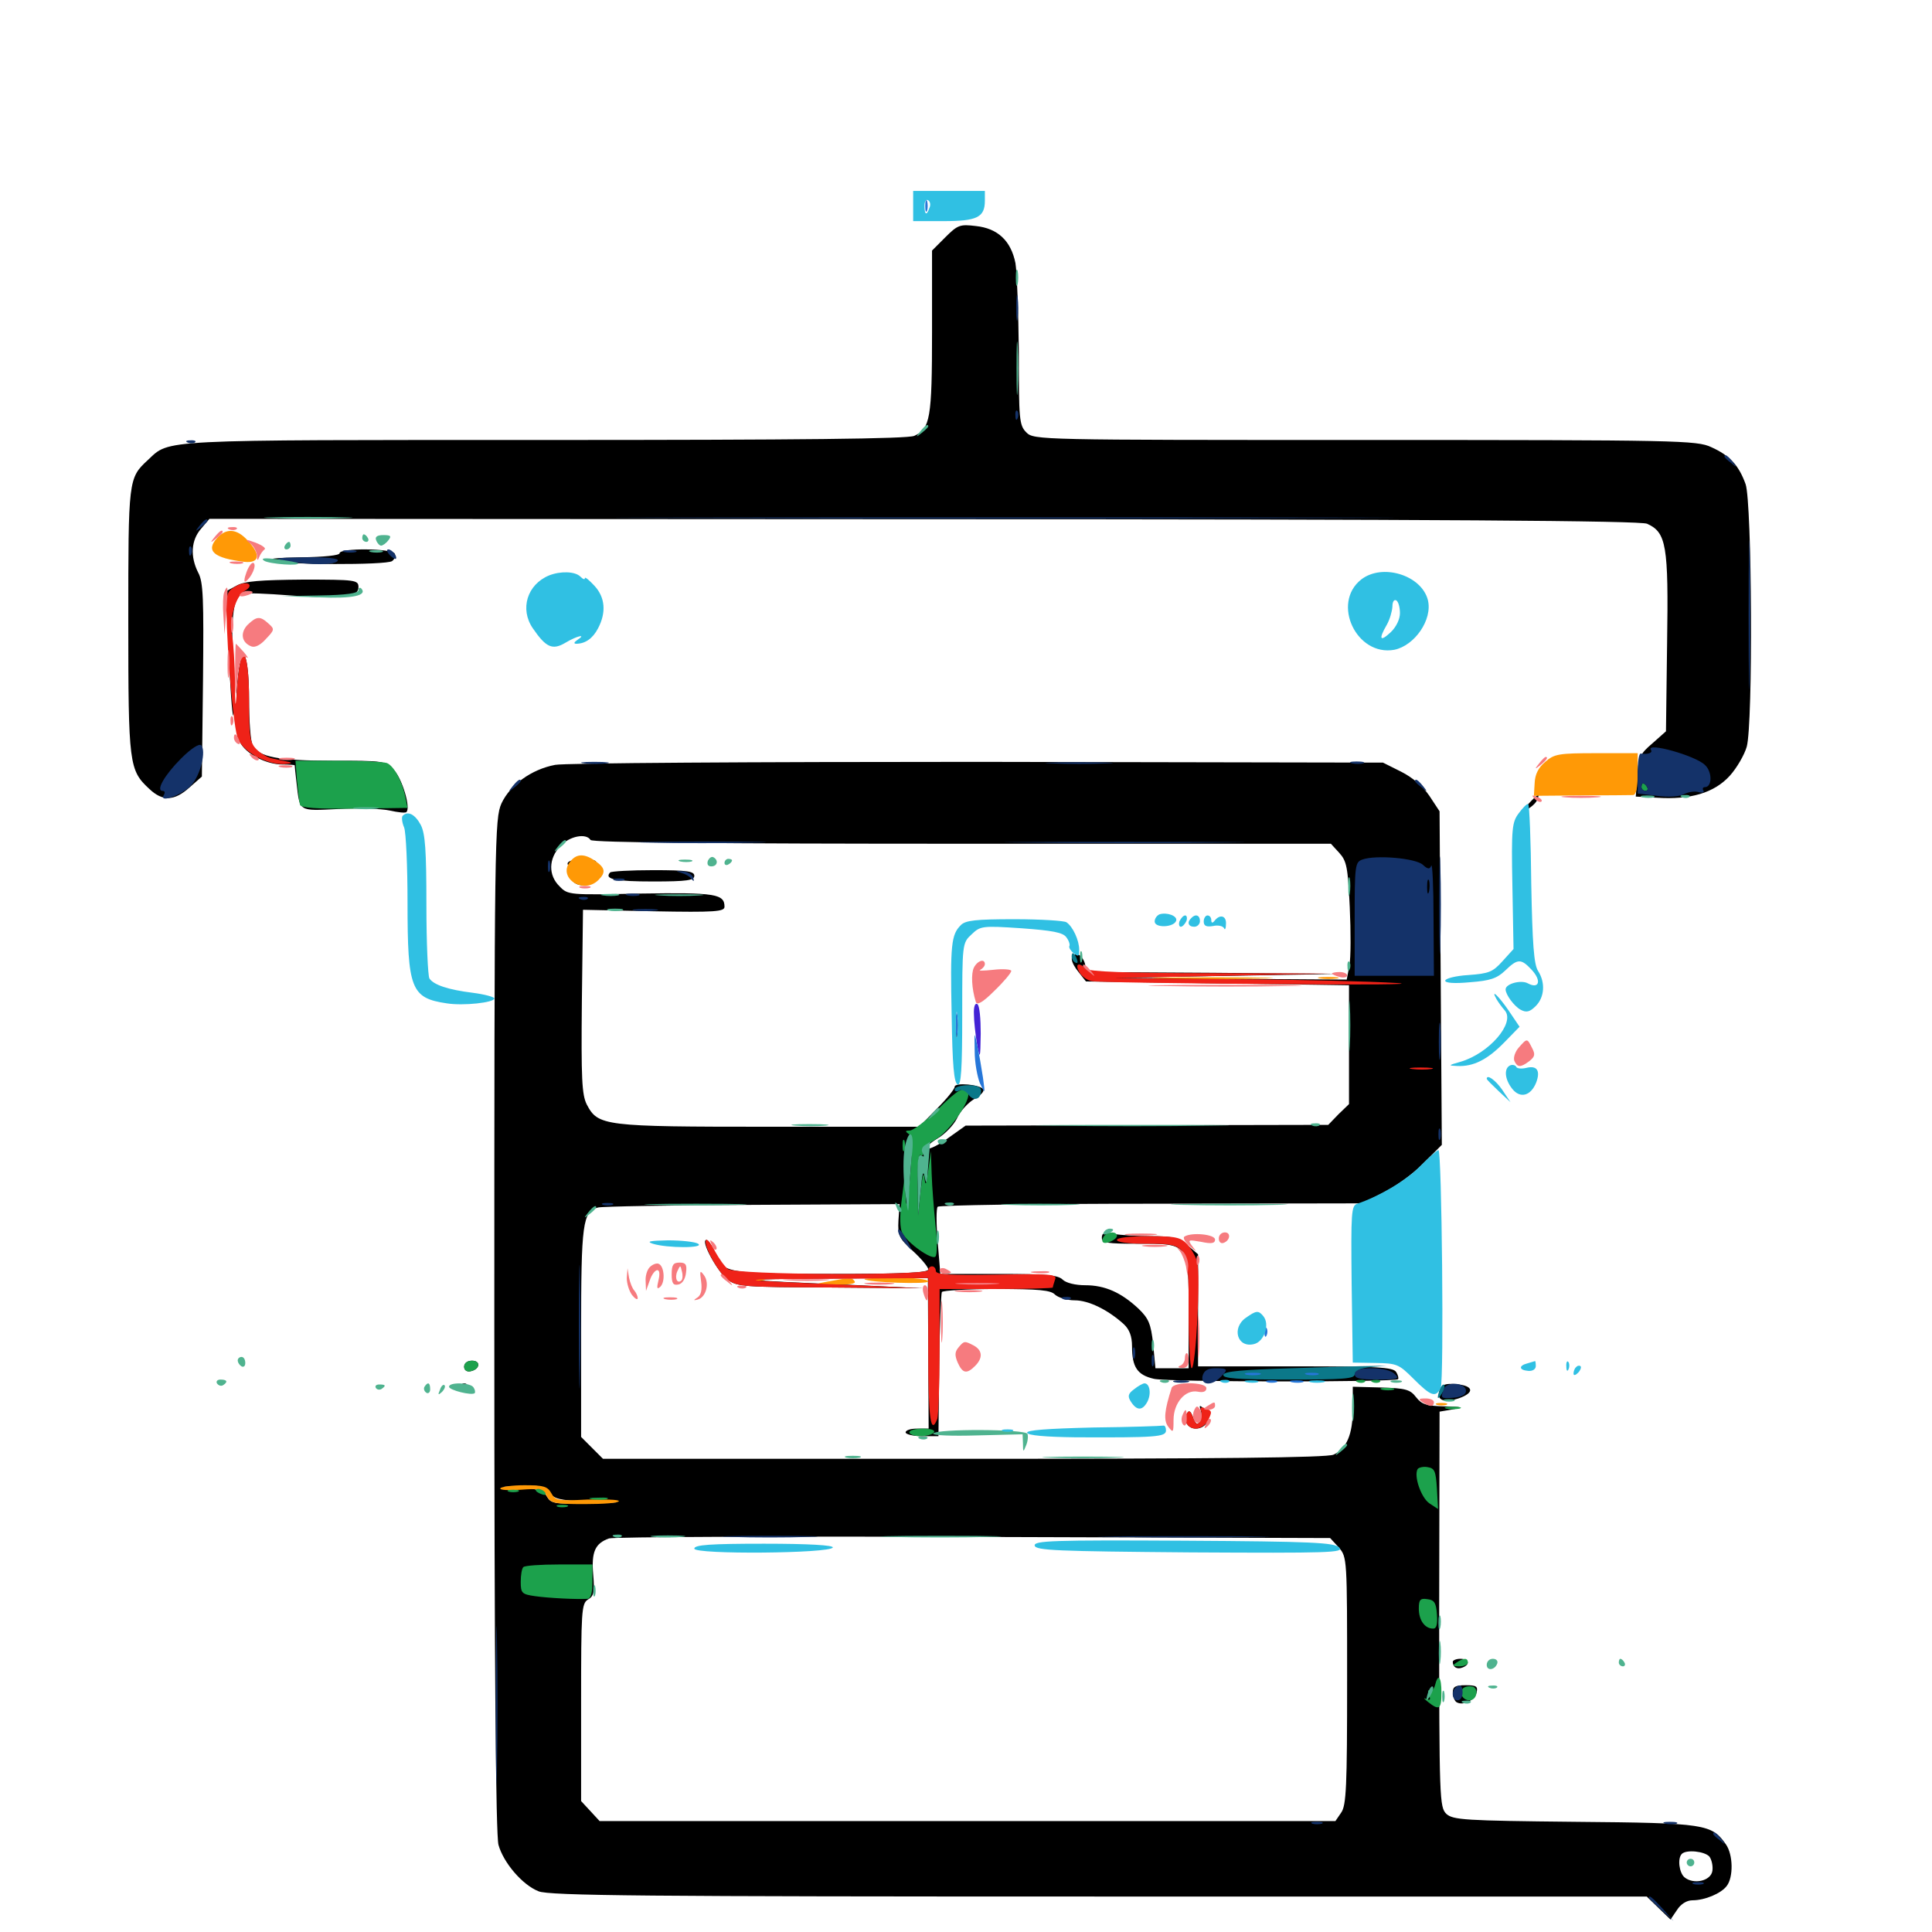 <svg xmlns="http://www.w3.org/2000/svg" viewBox="0 -1000 1000 1000">
	<path fill="#000000" d="M489.258 -877.148L482.422 -870.312V-828.125C482.422 -783.398 481.445 -778.125 473.242 -774.414C469.922 -772.852 414.648 -772.266 282.031 -772.266C80.078 -772.266 88.086 -772.656 76.562 -761.914C66.406 -752.539 66.406 -751.953 66.406 -678.516C66.406 -604.102 66.797 -601.367 77.344 -591.602C84.18 -585.156 90.234 -585.352 98.047 -592.383L104.492 -598.047L105.078 -648.047C105.469 -690.039 105.273 -698.828 102.539 -703.711C98.438 -711.914 98.828 -720.312 104.102 -726.367L108.398 -731.445L478.125 -731.25C745.312 -731.25 849.023 -730.469 852.539 -728.906C862.5 -724.414 863.672 -717.773 862.891 -667.383L862.305 -621.484L855.273 -615.234C848.828 -609.766 848.047 -608.008 847.461 -598.438L846.68 -587.695L857.422 -587.109C875 -585.938 887.305 -589.648 895.312 -598.438C899.023 -602.539 902.93 -609.375 904.102 -613.477C907.422 -625.195 906.836 -740.039 903.516 -749.414C900 -759.18 895.312 -764.258 885.742 -768.555C878.32 -772.07 868.75 -772.266 706.641 -772.266C537.695 -772.266 535.156 -772.266 531.25 -776.172C527.539 -779.883 527.344 -782.812 527.344 -817.773C527.148 -838.281 526.367 -859.18 525.586 -863.867C523.242 -875.391 516.406 -881.836 505.078 -883.008C496.875 -883.984 495.703 -883.594 489.258 -877.148ZM175.781 -713.672C175.781 -712.5 167.773 -711.719 155.859 -711.523C142.773 -711.328 137.5 -710.742 140.625 -709.766C147.266 -707.617 199.609 -707.422 202.93 -709.57C204.297 -710.547 204.883 -712.305 204.297 -713.477C202.539 -716.211 175.781 -716.406 175.781 -713.672ZM122.461 -696.875L116.992 -693.945L118.359 -662.305C119.141 -644.922 120.117 -630.273 120.703 -629.688C121.094 -629.102 121.094 -641.016 120.508 -656.055C119.531 -682.617 120.898 -691.016 125.781 -692.773C126.953 -693.164 138.086 -692.773 150.391 -691.797C177.344 -689.844 185.547 -690.82 185.547 -696.094C185.547 -699.805 183.984 -700 156.836 -700C134.766 -699.805 126.562 -699.219 122.461 -696.875ZM124.219 -656.641C121.68 -644.727 121.68 -620.703 124.219 -615.82C127.344 -609.766 137.695 -604.297 146.289 -604.297C149.609 -604.297 152.344 -604.102 152.539 -603.906C152.539 -603.516 152.93 -599.414 153.516 -594.531C155.273 -579.688 154.297 -580.273 175 -581.25C185.352 -581.836 197.266 -581.445 201.758 -580.469C206.055 -579.492 209.961 -579.102 210.352 -579.688C212.695 -581.836 208.203 -596.68 204.102 -601.172C199.414 -606.25 198.828 -606.25 172.266 -606.25C143.945 -606.25 133.984 -608.203 130.859 -614.062C129.688 -616.016 128.906 -626.953 128.906 -638.281C128.906 -657.227 126.367 -667.188 124.219 -656.641ZM287.305 -604.102C275 -601.758 264.062 -593.75 259.57 -584.18C256.055 -576.172 255.859 -567.188 255.859 -314.258C255.859 -137.5 256.641 -50.195 258.008 -45.117C260.547 -35.938 270.312 -24.414 278.711 -21.094C283.984 -18.75 334.961 -18.359 568.75 -18.359H852.344L858.594 -12.305L864.648 -6.445L867.969 -11.328C869.922 -14.453 873.047 -16.406 875.977 -16.406C882.422 -16.406 890.82 -19.922 893.75 -23.828C897.266 -28.32 897.07 -40.039 893.359 -45.312C885.938 -55.859 883.008 -56.445 815.234 -57.031C758.008 -57.617 752.148 -58.008 748.633 -61.133C745.117 -64.648 744.922 -68.359 744.922 -166.992L745.117 -269.336L751.953 -270.508C757.617 -271.484 757.031 -271.875 747.656 -272.07C738.477 -272.266 735.938 -273.047 733.008 -276.758C729.883 -280.859 727.539 -281.445 714.844 -281.836L700.195 -282.227V-270.703C700.195 -257.617 697.07 -250.195 690.234 -247.07C686.914 -245.508 630.664 -244.922 498.828 -244.922H312.109L306.445 -250.586L300.781 -256.25V-310.156C300.781 -366.797 301.562 -373.047 309.57 -375C311.914 -375.586 348.047 -376.172 389.844 -376.367L465.625 -376.758L465.039 -368.359C464.648 -360.547 465.234 -359.18 472.461 -352.539C476.953 -348.438 480.469 -344.141 480.469 -342.969C480.469 -341.211 466.992 -340.625 430.664 -340.625C375.781 -340.625 373.438 -341.016 369.336 -352.539C368.359 -355.664 366.602 -358.203 365.625 -358.203C362.305 -358.203 371.289 -341.797 376.562 -337.695C381.445 -333.984 385.156 -333.789 429.688 -333.594L477.539 -333.203L440.43 -334.961C378.906 -337.5 377.93 -337.891 430.078 -338.281L480.273 -338.477L480.469 -299.414L480.664 -260.547H474.609C471.484 -260.547 468.75 -259.766 468.75 -258.594C468.75 -257.617 472.656 -256.641 477.148 -256.641H485.742L486.133 -293.164C486.328 -313.281 487.109 -330.469 487.5 -331.25C488.086 -332.031 500.781 -332.812 515.82 -332.812C537.695 -332.812 543.945 -332.227 546.094 -329.883C547.852 -328.32 552.344 -326.953 556.25 -326.953C563.477 -326.953 573.438 -322.07 581.641 -314.648C584.57 -311.914 585.938 -308.398 585.938 -303.125C585.938 -292.383 588.672 -288.281 597.266 -286.328C604.297 -284.57 721.875 -284.57 723.633 -286.133C724.023 -286.719 723.633 -288.281 722.656 -289.844C721.094 -292.383 712.695 -292.773 670.508 -292.773H620.117V-321.68V-350.781L614.648 -355.469C609.961 -359.375 607.031 -360.156 595.898 -360.156C588.477 -360.156 579.688 -360.742 576.367 -361.328C571.68 -362.305 570.312 -361.914 570.312 -359.375C570.312 -356.641 573.047 -356.25 588.477 -356.25C615.625 -356.25 615.234 -356.836 615.234 -320.898V-291.797H606.641H598.047L596.875 -304.297C595.703 -314.844 594.531 -317.578 589.258 -322.656C580.273 -331.055 571.875 -334.766 561.719 -334.766C556.641 -334.766 551.758 -335.938 550 -337.695C547.656 -340.039 541.211 -340.625 516.992 -340.625H486.719L485.352 -357.227C484.57 -366.406 484.57 -374.609 485.352 -375.391C485.938 -376.172 535.742 -376.953 595.898 -376.953L705.078 -377.148L715.82 -382.617C721.875 -385.547 731.25 -392.188 736.523 -397.656L746.289 -407.422L745.703 -493.75L745.117 -580.078L739.844 -588.086C736.523 -592.969 731.055 -597.656 725.195 -600.586L715.82 -605.273L505.859 -605.664C390.43 -605.664 291.992 -605.078 287.305 -604.102ZM305.664 -565.234C306.445 -563.867 372.656 -563.281 497.852 -563.281H688.867L693.164 -558.594C697.07 -554.297 697.656 -551.172 698.633 -530.469C699.219 -517.773 699.219 -504.102 698.438 -500.195L697.07 -492.969L638.086 -493.359L579.102 -493.945L635.742 -494.922L692.383 -495.898L627.539 -496.484L562.5 -496.875L561.523 -501.367C560.742 -503.906 558.984 -506.055 557.422 -506.055C553.516 -506.055 553.906 -502.148 558.398 -496.68L562.109 -491.992L630.273 -491.016L698.242 -490.039V-459.375V-428.516L692.773 -423.242L687.5 -417.773L593.555 -417.578L499.805 -417.383L491.016 -411.133C486.328 -407.617 481.25 -405.078 480.078 -405.469C478.906 -405.859 481.055 -408.203 484.961 -410.547C489.062 -412.891 493.555 -417.578 495.312 -421.094C496.875 -424.805 500.977 -429.102 504.102 -431.055C507.422 -432.812 509.57 -435.156 508.984 -436.133C507.422 -438.672 494.141 -439.844 494.141 -437.5C494.141 -436.328 490.039 -431.25 484.961 -426.172L475.781 -416.797H398.047C312.305 -416.797 309.57 -417.188 303.711 -428.32C301.172 -433.398 300.781 -441.602 301.172 -481.641L301.758 -529.102L338.477 -528.32C369.922 -527.734 375 -528.125 375 -530.664C375 -537.305 370.312 -538.086 331.641 -537.5C294.727 -536.719 293.945 -536.719 289.648 -541.211C283.789 -546.875 283.789 -555.469 290.039 -562.109C294.727 -567.188 303.32 -568.945 305.664 -565.234ZM471.094 -399.805C470.117 -384.57 468.75 -384.18 468.75 -398.828C468.75 -405.469 469.531 -410.938 470.312 -410.938C471.289 -410.938 471.484 -405.859 471.094 -399.805ZM533.203 -336.133C512.109 -337.5 487.891 -337.5 486.914 -336.328C486.523 -335.352 498.633 -334.961 514.062 -335.156C529.492 -335.352 538.086 -335.742 533.203 -336.133ZM284.57 -227.344C286.719 -224.219 289.648 -223.438 303.125 -222.852L319.336 -222.266L302.344 -221.875C287.305 -221.484 285.156 -221.875 283.203 -225.195C281.641 -228.125 278.711 -229.297 270.898 -229.883L260.742 -230.469L271.484 -230.859C280.273 -231.25 282.617 -230.469 284.57 -227.344ZM692.969 -199.023C697.266 -193.945 697.266 -193.555 697.266 -130.078C697.266 -75.391 696.875 -65.43 694.141 -61.719L691.211 -57.422H500.781H310.352L305.664 -62.5L300.781 -67.773V-118.75C300.781 -166.211 300.977 -169.922 304.297 -172.07C307.422 -173.828 307.812 -175.977 307.031 -185.156C306.055 -196.68 308.008 -201.172 315.234 -203.711C317.188 -204.492 402.148 -204.883 503.711 -204.492L688.477 -203.906ZM884.766 -39.062C885.938 -37.5 886.719 -34.18 886.328 -31.641C885.547 -26.367 876.562 -24.414 871.875 -28.32C869.141 -30.664 868.164 -38.086 870.508 -40.43C872.852 -42.773 882.227 -41.797 884.766 -39.062ZM293.945 -553.516C293.359 -552.539 294.336 -551.562 296.289 -551.562C299.023 -551.562 299.219 -551.172 297.07 -549.805C292.969 -547.266 296.094 -541.797 301.562 -541.797C306.445 -541.797 313.672 -547.266 311.523 -549.219C310.938 -550 309.57 -549.219 308.789 -547.852C307.812 -546.289 306.055 -545.898 304.688 -546.68C302.93 -547.656 302.539 -547.461 303.516 -546.094C305.078 -543.359 302.93 -543.164 299.219 -545.508C297.266 -546.68 297.656 -547.461 301.172 -548.438C304.883 -549.414 305.273 -550 302.734 -551.758C300.391 -553.516 300.586 -553.711 304.297 -552.93C306.641 -552.344 308.594 -552.734 308.594 -553.711C308.594 -556.055 295.508 -555.859 293.945 -553.516ZM315.82 -548.438C312.5 -544.922 318.555 -543.75 338.086 -543.75C355.664 -543.75 359.375 -544.336 359.375 -546.68C359.375 -549.023 355.664 -549.609 338.281 -549.609C326.562 -549.609 316.406 -549.023 315.82 -548.438ZM494.727 -468.555C494.727 -463.281 495.117 -461.133 495.508 -464.258C495.898 -467.188 495.898 -471.484 495.508 -474.023C495.117 -476.367 494.727 -474.023 494.727 -468.555ZM818.359 -594.336C818.359 -595.508 819.336 -596.484 820.312 -596.484C821.484 -596.484 822.266 -596.094 822.266 -595.703C822.266 -595.117 821.484 -594.141 820.312 -593.555C819.336 -592.969 818.359 -593.359 818.359 -594.336ZM834.961 -594.531C834.375 -593.555 834.766 -592.578 835.742 -592.578C836.914 -592.578 837.891 -593.555 837.891 -594.531C837.891 -595.703 837.5 -596.484 837.109 -596.484C836.523 -596.484 835.547 -595.703 834.961 -594.531ZM790.82 -583.594C786.328 -578.711 786.328 -578.516 790.43 -581.055C792.969 -582.422 795.312 -584.766 795.703 -586.133C797.266 -589.844 796.094 -589.258 790.82 -583.594ZM240.234 -292.578C240.234 -290.82 241.602 -289.844 243.555 -290.234C248.438 -291.211 249.023 -295.703 244.336 -295.703C241.992 -295.703 240.234 -294.531 240.234 -292.578ZM238.281 -282.031C238.281 -281.055 239.258 -280.078 240.234 -280.078C241.406 -280.078 242.188 -281.055 242.188 -282.031C242.188 -283.203 241.406 -283.984 240.234 -283.984C239.258 -283.984 238.281 -283.203 238.281 -282.031ZM745.312 -280.859C743.164 -275.391 746.875 -273.633 754.883 -276.172C763.477 -279.102 762.891 -282.812 753.516 -283.594C748.438 -283.984 746.289 -283.398 745.312 -280.859ZM621.484 -270.117C622.07 -268.359 621.875 -265.82 621.094 -264.258C619.727 -262.305 618.945 -262.695 617.578 -266.211C616.406 -269.531 615.43 -270.312 614.453 -268.555C612.109 -265.039 614.648 -260.547 618.945 -260.547C624.805 -260.547 627.734 -267.188 623.633 -270.508C620.898 -272.852 620.508 -272.852 621.484 -270.117ZM751.953 -139.844C751.953 -137.109 754.102 -135.742 757.031 -136.914C761.133 -138.477 760.352 -141.406 755.859 -141.406C753.711 -141.406 751.953 -140.625 751.953 -139.844ZM751.953 -124.023C751.953 -121.875 752.93 -119.531 753.906 -118.945C757.227 -116.992 763.086 -119.727 764.258 -123.828C765.039 -127.148 764.258 -127.734 758.594 -127.734C753.32 -127.734 751.953 -126.953 751.953 -124.023Z"/>
	<path fill="#ff9906" d="M112.5 -721.68C106.25 -714.844 110.547 -711.133 126.562 -709.18C134.375 -708.398 135.156 -712.891 128.125 -720.312C122.656 -726.367 117.188 -726.758 112.5 -721.68ZM121.289 -632.422C121.289 -630.273 121.875 -629.688 122.461 -631.25C123.047 -632.617 122.852 -634.375 122.266 -634.961C121.68 -635.742 121.094 -634.57 121.289 -632.422ZM799.805 -605.664C796.289 -602.734 794.531 -599.219 794.336 -594.727L793.945 -588.086L818.359 -588.281C831.836 -588.281 843.945 -588.477 845.312 -588.477C846.875 -588.672 847.656 -592.188 847.656 -599.414V-610.156H826.367C806.836 -610.156 804.492 -609.766 799.805 -605.664ZM295.508 -554.492C287.891 -546.094 301.758 -536.523 309.766 -544.531C313.672 -548.438 313.281 -550.781 308.203 -554.297C302.734 -558.203 298.633 -558.203 295.508 -554.492ZM601.953 -493.555C588.281 -493.75 600 -494.141 627.93 -494.141C655.859 -494.141 666.992 -493.75 652.734 -493.555C638.477 -493.164 615.625 -493.164 601.953 -493.555ZM683.203 -493.555C680.664 -493.945 682.617 -494.336 687.5 -494.336C692.383 -494.336 694.336 -493.945 691.992 -493.555C689.453 -493.164 685.547 -493.164 683.203 -493.555ZM385.352 -337.305C382.227 -337.695 384.375 -338.086 389.648 -338.086C395.117 -338.086 397.461 -337.695 395.117 -337.305C392.578 -336.914 388.281 -336.914 385.352 -337.305ZM428.711 -336.719C421.289 -335.352 421.289 -335.352 432.227 -334.961C439.453 -334.961 443.164 -335.547 442.383 -336.719C441.016 -338.867 440.43 -338.867 428.711 -336.719ZM447.461 -337.891C447.07 -338.281 454.297 -338.672 463.477 -338.672C472.852 -338.672 480.469 -337.891 480.469 -336.719C480.469 -335.156 449.414 -336.133 447.461 -337.891ZM526.953 -335.352C524.414 -335.742 526.367 -336.133 531.25 -336.133C536.133 -336.133 538.086 -335.742 535.742 -335.352C533.203 -334.961 529.297 -334.961 526.953 -335.352ZM743.75 -272.852C742.383 -273.438 743.359 -273.828 746.094 -273.828C748.828 -273.828 749.805 -273.438 748.633 -272.852C747.266 -272.461 744.922 -272.461 743.75 -272.852ZM258.984 -229.688C258.398 -228.711 263.086 -228.516 269.531 -228.906C279.492 -229.688 281.055 -229.297 283.008 -225.586C285.156 -221.875 286.914 -221.484 302.734 -221.484C312.5 -221.484 320.312 -222.07 320.312 -223.047C320.312 -223.828 312.891 -224.023 303.906 -223.828C288.867 -223.047 287.305 -223.438 285.352 -227.148C283.398 -230.664 281.25 -231.25 271.484 -231.25C265.234 -231.25 259.57 -230.469 258.984 -229.688Z"/>
	<path fill="#ef2218" d="M122.656 -696.875C117.773 -694.336 117.188 -692.969 117.188 -684.766C117.578 -660.742 120.898 -622.266 123.242 -617.383C126.367 -610.547 138.086 -604.297 146.875 -604.492C150.586 -604.688 151.758 -605.078 149.414 -605.664C147.266 -606.055 143.555 -606.836 141.016 -607.422C138.672 -607.812 134.961 -609.961 132.812 -612.109C129.297 -615.625 128.906 -618.75 128.906 -637.305C128.906 -666.992 124.023 -669.141 122.461 -640.43C121.875 -632.617 121.68 -634.57 121.68 -646.289C121.484 -656.055 120.898 -667.188 120.117 -671.094C118.555 -679.297 121.875 -691.211 126.367 -693.945C132.031 -697.07 128.32 -699.805 122.656 -696.875ZM558.594 -496.875C559.766 -494.727 562.695 -492.578 565.039 -492.188C567.383 -491.602 608.984 -491.016 657.227 -490.625C705.664 -490.234 734.961 -490.43 722.656 -491.211C710.352 -491.992 672.461 -492.969 638.672 -493.164L577.148 -493.75L632.812 -494.922L688.477 -496.094L626.367 -496.289C583.008 -496.289 563.477 -497.07 561.914 -498.633C558.398 -502.148 556.25 -501.172 558.594 -496.875ZM731.055 -446.68C727.93 -447.07 730.078 -447.461 735.352 -447.461C740.82 -447.461 743.164 -447.07 740.82 -446.68C738.281 -446.289 733.984 -446.289 731.055 -446.68ZM578.125 -358.203C578.125 -357.031 584.18 -356.25 592.383 -356.25C615.234 -356.25 615.234 -356.055 615.234 -320.898C615.234 -304.883 616.016 -291.797 616.797 -291.797C618.945 -291.797 621.484 -339.648 619.727 -346.484C619.141 -349.219 616.797 -353.32 614.648 -355.859C611.133 -359.57 608.789 -360.156 594.336 -360.156C584.766 -360.156 578.125 -359.375 578.125 -358.203ZM365.234 -357.227C365.234 -353.125 372.266 -340.82 376.562 -337.695C381.445 -333.984 385.156 -333.789 429.688 -333.594L477.539 -333.203L438.477 -334.961C377.344 -337.5 376.367 -337.891 430.273 -338.086L480.469 -338.477V-300.391C480.469 -266.016 481.641 -256.641 485.156 -265.625C485.742 -267.383 486.328 -283.203 486.328 -300.781V-332.812H515.625C531.836 -332.812 544.922 -333.203 544.922 -333.594C544.922 -333.984 545.508 -335.938 546.094 -337.695C547.266 -340.43 544.336 -340.82 515.82 -340.234C491.602 -339.844 484.375 -340.234 484.375 -342.188C484.375 -343.359 483.594 -344.531 482.422 -344.531C481.445 -344.531 480.469 -343.75 480.469 -342.578C480.469 -339.648 380.664 -340.039 376.758 -343.164C375 -344.531 372.266 -348.438 370.312 -351.953C367.383 -357.617 365.234 -359.766 365.234 -357.227ZM525.781 -335.352C533.594 -335.547 527.734 -335.938 512.695 -335.938C497.656 -335.938 491.211 -335.742 498.438 -335.352C505.664 -334.961 517.969 -334.961 525.781 -335.352ZM621.68 -269.727C622.266 -268.164 621.875 -265.82 621.094 -264.258C619.727 -262.305 618.945 -262.695 617.578 -266.211C616.406 -269.531 615.43 -270.312 614.453 -268.555C612.109 -265.039 614.648 -260.547 618.945 -260.547C621.094 -260.547 623.828 -262.305 625 -264.258C627.539 -269.336 627.539 -269.727 623.828 -271.094C621.68 -271.875 620.898 -271.484 621.68 -269.727Z"/>
	<path fill="#1ca14c" d="M153.711 -596.094C154.297 -590.43 154.883 -584.766 155.273 -583.398C155.859 -581.836 163.867 -581.25 183.594 -581.445L210.938 -581.836L209.766 -587.695C208.008 -596.094 203.711 -603.711 200.195 -605.078C198.438 -605.664 187.109 -606.25 175 -606.25H152.93ZM849.609 -592.578C849.609 -591.602 850.586 -590.625 851.758 -590.625C852.734 -590.625 853.125 -591.602 852.539 -592.578C851.953 -593.75 850.977 -594.531 850.391 -594.531C850 -594.531 849.609 -593.75 849.609 -592.578ZM485.156 -425.586C479.102 -419.727 472.656 -414.844 470.898 -414.844C468.555 -414.844 468.359 -414.453 470.312 -413.086C472.266 -411.914 472.461 -407.227 471.094 -391.211C469.727 -376.367 469.141 -373.438 468.75 -380.664L468.164 -390.43L466.602 -377.93C465.625 -370.312 465.82 -364.062 466.992 -361.914C469.727 -356.445 482.422 -347.656 484.18 -349.609C485.156 -350.586 485.156 -358.008 484.18 -366.016C483.398 -374.023 482.422 -385.938 482.227 -392.383L481.836 -404.102L480.469 -394.336C479.492 -386.523 478.906 -385.742 478.516 -390.43C478.125 -393.945 477.344 -391.211 476.562 -383.594L475.195 -370.898L475 -387.109C474.805 -397.461 475.391 -402.93 476.562 -402.148C477.539 -401.562 478.125 -402.148 477.539 -403.516C476.953 -405.078 479.492 -407.617 483.789 -409.961C491.211 -413.867 503.125 -431.055 500.977 -434.57C498.828 -437.891 496.094 -436.328 485.156 -425.586ZM467.188 -407.031C467.188 -404.297 467.578 -403.32 468.164 -404.688C468.555 -405.859 468.555 -408.203 468.164 -409.57C467.578 -410.742 467.188 -409.766 467.188 -407.031ZM571.289 -359.961C570.508 -358.789 570.312 -357.617 570.898 -357.031C572.266 -355.664 578.125 -358.398 578.125 -360.352C578.125 -362.891 572.852 -362.5 571.289 -359.961ZM240.234 -292.578C240.234 -290.82 241.602 -289.844 243.555 -290.234C248.438 -291.211 249.023 -295.703 244.336 -295.703C241.992 -295.703 240.234 -294.531 240.234 -292.578ZM702.734 -284.57C701.172 -285.156 701.758 -285.742 703.906 -285.742C706.055 -285.938 707.227 -285.352 706.445 -284.766C705.859 -284.18 704.102 -283.984 702.734 -284.57ZM710.547 -284.57C708.984 -285.156 709.57 -285.742 711.719 -285.742C713.867 -285.938 715.039 -285.352 714.258 -284.766C713.672 -284.18 711.914 -283.984 710.547 -284.57ZM715.43 -280.664C713.477 -281.25 714.648 -281.641 717.773 -281.641C721.094 -281.641 722.461 -281.25 721.289 -280.664C719.922 -280.273 717.188 -280.273 715.43 -280.664ZM748.633 -270.898C746.68 -271.484 748.242 -271.875 751.953 -271.875C755.664 -271.875 757.227 -271.484 755.469 -270.898C753.516 -270.508 750.391 -270.508 748.633 -270.898ZM470.703 -258.594C470.703 -257.617 473.242 -256.641 476.367 -256.641C479.688 -256.641 482.812 -257.617 483.398 -258.594C484.18 -259.766 481.836 -260.547 477.734 -260.547C473.828 -260.547 470.703 -259.766 470.703 -258.594ZM733.789 -239.648C731.641 -236.133 735.547 -224.805 739.844 -221.875L744.336 -218.945L743.75 -229.492C743.164 -238.672 742.578 -240.039 738.867 -240.625C736.719 -241.016 734.375 -240.43 733.789 -239.648ZM263.281 -227.93C261.914 -228.516 262.891 -228.906 265.625 -228.906C268.359 -228.906 269.336 -228.516 268.164 -227.93C266.797 -227.539 264.453 -227.539 263.281 -227.93ZM277.344 -228.516C277.344 -230.078 281.055 -229.297 282.227 -227.344C282.812 -226.172 282.031 -225.977 280.469 -226.562C278.711 -227.148 277.344 -228.125 277.344 -228.516ZM306.25 -224.023C303.711 -224.414 305.273 -224.805 309.57 -224.805C313.867 -225 315.82 -224.609 314.062 -224.023C312.109 -223.633 308.594 -223.633 306.25 -224.023ZM288.672 -220.117C287.305 -220.703 288.281 -221.094 291.016 -221.094C293.75 -221.094 294.727 -220.703 293.555 -220.117C292.188 -219.727 289.844 -219.727 288.672 -220.117ZM270.898 -188.867C270.117 -188.281 269.531 -184.766 269.531 -181.25C269.531 -175.391 270.117 -174.805 276.953 -173.828C283.789 -172.852 298.633 -172.07 304.297 -172.461C305.859 -172.656 306.641 -175.781 306.641 -181.445V-190.234H289.453C279.883 -190.234 271.484 -189.648 270.898 -188.867ZM734.375 -167.383C734.375 -161.328 737.5 -157.031 741.797 -157.031C743.555 -157.031 744.141 -159.18 743.75 -164.453C743.359 -170.312 742.383 -171.875 738.867 -172.266C735.156 -172.852 734.375 -172.07 734.375 -167.383ZM753.906 -139.453C751.562 -137.891 751.758 -137.5 755.469 -137.5C757.812 -137.5 759.766 -138.477 759.766 -139.453C759.766 -141.992 757.617 -141.992 753.906 -139.453ZM742.773 -127.734C742.188 -125.586 741.016 -124.414 740.039 -125C739.062 -125.586 738.867 -124.414 739.648 -122.656C740.625 -120.117 740.234 -119.727 738.086 -120.703C736.523 -121.484 737.109 -120.703 739.062 -119.141C744.922 -114.453 746.094 -115.234 746.094 -123.828C746.094 -132.227 744.336 -134.18 742.773 -127.734ZM756.836 -125.586C755.273 -123.242 757.422 -119.922 760.547 -119.922C764.844 -119.922 765.625 -126.953 761.523 -127.148C759.57 -127.344 757.422 -126.758 756.836 -125.586Z"/>
	<path fill="#143269" d="M525.977 -840.625C525.977 -834.766 526.367 -832.227 526.758 -835.352C527.148 -838.281 527.148 -842.969 526.758 -846.094C526.367 -849.023 525.977 -846.484 525.977 -840.625ZM525.586 -784.766C525.586 -782.617 526.172 -782.031 526.758 -783.594C527.344 -784.961 527.148 -786.719 526.562 -787.305C525.977 -788.086 525.391 -786.914 525.586 -784.766ZM97.266 -770.898C95.703 -771.484 96.289 -772.07 98.438 -772.07C100.586 -772.266 101.758 -771.68 100.977 -771.094C100.391 -770.508 98.633 -770.312 97.266 -770.898ZM892.578 -763.672C892.578 -763.281 894.141 -761.719 896.094 -760.352C899.023 -757.812 899.219 -758.008 896.68 -761.133C894.141 -764.258 892.578 -765.234 892.578 -763.672ZM905.078 -681.445C905.078 -647.07 905.469 -633.203 905.664 -650.781C906.055 -668.359 906.055 -696.484 905.664 -713.281C905.469 -730.078 905.078 -715.82 905.078 -681.445ZM356.836 -731.836C267.383 -732.031 341.016 -732.227 520.508 -732.227C700 -732.227 773.047 -732.031 683.008 -731.836C592.969 -731.445 446.094 -731.445 356.836 -731.836ZM103.32 -727.93C100.781 -724.805 100.977 -724.609 104.102 -727.148C105.859 -728.516 107.422 -730.078 107.422 -730.469C107.422 -732.031 105.859 -731.055 103.32 -727.93ZM97.852 -714.453C97.852 -712.305 98.438 -711.719 99.023 -713.281C99.609 -714.648 99.414 -716.406 98.828 -716.992C98.242 -717.773 97.656 -716.602 97.852 -714.453ZM178.32 -714.258C176.367 -714.844 177.539 -715.234 180.664 -715.234C183.984 -715.234 185.352 -714.844 184.18 -714.258C182.812 -713.867 180.078 -713.867 178.32 -714.258ZM201.562 -712.891C202.93 -711.328 204.492 -710.547 204.883 -710.742C205.859 -711.914 202.93 -715.625 200.977 -715.625C200 -715.625 200.195 -714.453 201.562 -712.891ZM148.438 -709.57C160.938 -707.422 173.438 -707.422 174.805 -709.766C175.586 -710.938 169.531 -711.719 157.812 -711.523C142.188 -711.328 140.82 -710.938 148.438 -709.57ZM93.75 -607.422C85.156 -598.828 80.469 -590.625 84.18 -590.625C85.352 -590.625 85.547 -589.648 84.766 -588.477C82.031 -583.984 94.531 -588.672 99.023 -593.555C103.906 -599.023 106.836 -611.523 104.102 -614.258C103.125 -615.234 99.023 -612.695 93.75 -607.422ZM854.492 -611.914C855.664 -610.352 852.93 -609.375 849.219 -609.961C848.242 -609.961 847.656 -605.469 847.656 -599.609V-589.258L857.617 -588.086C863.477 -587.305 869.336 -587.695 871.484 -588.867C873.633 -590.039 877.148 -590.625 879.102 -590.039C881.055 -589.453 882.422 -589.844 881.641 -590.82C881.055 -591.797 881.445 -592.578 882.422 -592.578C886.328 -592.578 886.328 -600.586 882.422 -604.102C877.344 -608.984 851.953 -616.016 854.492 -611.914ZM852.539 -592.578C853.125 -591.602 852.734 -590.625 851.758 -590.625C850.586 -590.625 849.609 -591.602 849.609 -592.578C849.609 -593.75 850 -594.531 850.391 -594.531C850.977 -594.531 851.953 -593.75 852.539 -592.578ZM302.344 -604.883C298.828 -605.273 301.172 -605.664 307.617 -605.664C314.062 -605.664 316.992 -605.273 314.062 -604.883C311.133 -604.492 305.859 -604.492 302.344 -604.883ZM544.531 -604.883C536.719 -605.078 542.969 -605.469 558.594 -605.469C574.219 -605.469 580.469 -605.078 572.852 -604.883C565.039 -604.492 552.148 -604.492 544.531 -604.883ZM699.805 -604.883C697.852 -605.469 699.023 -605.859 702.148 -605.859C705.469 -605.859 706.836 -605.469 705.664 -604.883C704.297 -604.492 701.562 -604.492 699.805 -604.883ZM265.43 -593.164C262.891 -590.039 263.086 -589.844 266.211 -592.383C267.969 -593.75 269.531 -595.312 269.531 -595.703C269.531 -597.266 267.969 -596.289 265.43 -593.164ZM732.422 -595.703C732.422 -595.312 733.984 -593.75 735.938 -592.383C738.867 -589.844 739.062 -590.039 736.523 -593.164C733.984 -596.289 732.422 -597.266 732.422 -595.703ZM744.922 -531.055C744.922 -508.594 745.312 -499.609 745.508 -511.133C745.898 -522.656 745.898 -541.211 745.508 -552.148C745.312 -563.086 744.922 -553.711 744.922 -531.055ZM336.523 -563.867C321.68 -564.062 333.789 -564.453 363.281 -564.453C392.773 -564.453 404.883 -564.062 390.234 -563.867C375.391 -563.477 351.172 -563.477 336.523 -563.867ZM531.836 -563.867C504.102 -564.062 526.758 -564.258 582.031 -564.258C637.305 -564.258 659.961 -564.062 632.422 -563.867C604.688 -563.477 559.375 -563.477 531.836 -563.867ZM705.078 -555.078C701.367 -553.711 701.172 -551.953 701.172 -524.219V-494.922H721.68H742.188L741.992 -524.805C741.992 -541.016 741.406 -553.32 740.82 -551.953C740.039 -550 739.062 -550 736.523 -552.344C732.812 -555.859 711.914 -557.617 705.078 -555.078ZM739.648 -538.477C739.062 -536.523 738.672 -537.695 738.672 -540.82C738.672 -544.141 739.062 -545.508 739.648 -544.336C740.039 -542.969 740.039 -540.234 739.648 -538.477ZM283.594 -551.562C283.594 -548.828 283.984 -547.852 284.57 -549.219C284.961 -550.391 284.961 -552.734 284.57 -554.102C283.984 -555.273 283.594 -554.297 283.594 -551.562ZM352.539 -548.242C354.688 -547.656 357.227 -546.289 358.008 -544.922C359.18 -543.555 359.375 -543.75 358.789 -545.703C358.398 -547.266 356.055 -548.828 353.32 -549.023C349.609 -549.219 349.414 -549.219 352.539 -548.242ZM317.969 -544.336C316.602 -544.922 317.578 -545.312 320.312 -545.312C323.047 -545.312 324.023 -544.922 322.852 -544.336C321.484 -543.945 319.141 -543.945 317.969 -544.336ZM324.805 -536.523C322.852 -537.109 324.023 -537.5 327.148 -537.5C330.469 -537.5 331.836 -537.109 330.664 -536.523C329.297 -536.133 326.562 -536.133 324.805 -536.523ZM300.391 -534.57C298.828 -535.156 299.414 -535.742 301.562 -535.742C303.711 -535.938 304.883 -535.352 304.102 -534.766C303.516 -534.18 301.758 -533.984 300.391 -534.57ZM328.711 -528.711C325.586 -529.102 328.125 -529.492 333.984 -529.492C339.844 -529.492 342.383 -529.102 339.453 -528.711C336.328 -528.32 331.641 -528.32 328.711 -528.711ZM744.727 -460.742C744.727 -452.148 745.117 -448.828 745.508 -453.516C745.898 -458.008 745.898 -465.039 745.508 -469.141C745.117 -473.047 744.727 -469.336 744.727 -460.742ZM744.531 -412.891C744.531 -410.156 744.922 -409.18 745.508 -410.547C745.898 -411.719 745.898 -414.062 745.508 -415.43C744.922 -416.602 744.531 -415.625 744.531 -412.891ZM312.109 -376.367C310.742 -376.953 311.719 -377.344 314.453 -377.344C317.188 -377.344 318.164 -376.953 316.992 -376.367C315.625 -375.977 313.281 -375.977 312.109 -376.367ZM299.609 -313.281C299.609 -284.766 300 -273.242 300.195 -287.5C300.586 -301.562 300.586 -325 300.195 -339.258C300 -353.32 299.609 -341.797 299.609 -313.281ZM464.844 -362.891C464.844 -361.523 466.602 -358.594 468.945 -356.055C472.07 -352.344 472.461 -352.148 470.898 -355.273C467.578 -361.914 464.844 -365.234 464.844 -362.891ZM550.391 -327.539C548.828 -328.125 549.414 -328.711 551.562 -328.711C553.711 -328.906 554.883 -328.32 554.102 -327.734C553.516 -327.148 551.758 -326.953 550.391 -327.539ZM586.328 -299.609C586.328 -296.875 586.719 -295.898 587.305 -297.266C587.695 -298.438 587.695 -300.781 587.305 -302.148C586.719 -303.32 586.328 -302.344 586.328 -299.609ZM596.094 -295.703C596.094 -292.969 596.484 -291.992 597.07 -293.359C597.461 -294.531 597.461 -296.875 597.07 -298.242C596.484 -299.414 596.094 -298.438 596.094 -295.703ZM622.461 -287.891C621.289 -283.008 627.148 -282.422 631.641 -287.109C635.938 -291.211 635.547 -291.797 629.102 -291.797C625.195 -291.797 623.242 -290.625 622.461 -287.891ZM701.172 -288.867C701.172 -286.523 703.711 -285.938 713.086 -285.938C723.633 -285.938 724.609 -286.328 721.875 -288.867C720.117 -290.625 715.43 -291.797 710.156 -291.797C703.516 -291.797 701.172 -291.016 701.172 -288.867ZM608.008 -284.57C606.055 -285.156 607.617 -285.547 611.328 -285.547C615.039 -285.547 616.602 -285.156 614.844 -284.57C612.891 -284.18 609.766 -284.18 608.008 -284.57ZM747.266 -281.055C745.508 -276.172 745.703 -275.977 752.539 -276.562C756.445 -276.953 758.789 -278.125 758.789 -280.078C758.789 -284.375 748.828 -285.156 747.266 -281.055ZM378.516 -204.492C367.383 -204.688 376.367 -205.078 398.438 -205.078C420.508 -205.078 429.492 -204.688 418.555 -204.492C407.422 -204.102 389.453 -204.102 378.516 -204.492ZM576.758 -204.492C556.641 -204.688 572.656 -204.883 612.305 -204.883C652.148 -204.883 668.555 -204.688 649.023 -204.492C629.492 -204.102 597.07 -204.102 576.758 -204.492ZM256.641 -116.992C256.641 -80.469 257.031 -65.82 257.227 -84.375C257.617 -102.93 257.617 -132.812 257.227 -150.781C257.031 -168.75 256.641 -153.516 256.641 -116.992ZM753.32 -126.367C750.977 -124.219 751.758 -119.922 754.492 -119.922C755.859 -119.922 757.031 -121.68 757.031 -123.828C757.031 -127.734 755.664 -128.711 753.32 -126.367ZM679.297 -56.055C677.93 -56.641 678.906 -57.031 681.641 -57.031C684.375 -57.031 685.352 -56.641 684.18 -56.055C682.812 -55.664 680.469 -55.664 679.297 -56.055ZM861.914 -56.055C859.961 -56.641 861.133 -57.031 864.258 -57.031C867.578 -57.031 868.945 -56.641 867.773 -56.055C866.406 -55.664 863.672 -55.664 861.914 -56.055ZM886.719 -50.781C886.719 -50.391 888.281 -48.828 890.234 -47.461C893.164 -44.922 893.359 -45.117 890.82 -48.242C888.281 -51.367 886.719 -52.344 886.719 -50.781ZM876.562 -24.805C875.195 -25.391 876.172 -25.781 878.906 -25.781C881.641 -25.781 882.617 -25.391 881.445 -24.805C880.078 -24.414 877.734 -24.414 876.562 -24.805ZM853.516 -17.773C853.516 -17.383 856.445 -14.648 859.961 -11.328L866.211 -5.664L860.547 -12.109C855.078 -17.969 853.516 -19.336 853.516 -17.773Z"/>
	<path fill="#f67b7f" d="M118.75 -725.977C117.188 -726.562 117.773 -727.148 119.922 -727.148C122.07 -727.344 123.242 -726.758 122.461 -726.172C121.875 -725.586 120.117 -725.391 118.75 -725.977ZM111.133 -722.07C108.594 -718.945 108.789 -718.75 111.914 -721.289C113.672 -722.656 115.234 -724.219 115.234 -724.609C115.234 -726.172 113.672 -725.195 111.133 -722.07ZM129.492 -718.75C131.25 -717.383 132.812 -714.453 133.008 -712.5C133.008 -709.766 133.398 -709.57 134.18 -711.719C134.766 -713.281 136.133 -715.039 136.914 -715.625C137.891 -716.211 135.742 -717.773 132.227 -719.141C126.953 -721.094 126.562 -720.898 129.492 -718.75ZM119.727 -708.398C117.773 -708.984 118.945 -709.375 122.07 -709.375C125.391 -709.375 126.758 -708.984 125.586 -708.398C124.219 -708.008 121.484 -708.008 119.727 -708.398ZM127.539 -703.711C126.367 -700.586 126.172 -698.438 127.148 -699.023C130.078 -700.977 133.008 -707.422 131.25 -708.594C130.469 -709.18 128.711 -707.031 127.539 -703.711ZM116.016 -693.359C115.43 -691.992 115.234 -686.523 115.625 -681.25L116.211 -671.68L117.188 -683.984C118.164 -696.289 117.969 -698.242 116.016 -693.359ZM124.219 -692.383C123.438 -691.406 124.805 -691.016 126.953 -691.602C131.445 -692.773 132.031 -694.141 128.125 -694.141C126.562 -694.141 124.805 -693.359 124.219 -692.383ZM119.531 -676.562C119.531 -672.852 119.922 -671.289 120.508 -673.242C120.898 -675 120.898 -678.125 120.508 -680.078C119.922 -681.836 119.531 -680.273 119.531 -676.562ZM128.125 -676.562C124.219 -672.461 125 -667.383 130.078 -665.43C132.031 -664.648 134.961 -666.211 137.695 -669.336C142.188 -674.023 142.188 -674.414 138.867 -677.344C134.57 -681.25 132.812 -681.055 128.125 -676.562ZM117.773 -656.055C117.773 -649.609 118.164 -647.266 118.555 -650.781C118.945 -654.297 118.945 -659.57 118.555 -662.5C118.164 -665.43 117.773 -662.5 117.773 -656.055ZM121.68 -650.781C121.68 -641.797 122.07 -638.477 122.461 -643.359C123.438 -657.031 124.805 -661.328 127.539 -659.766C128.906 -658.984 128.125 -660.156 126.172 -662.5C124.023 -664.844 122.266 -666.797 122.07 -666.797C121.875 -666.797 121.68 -659.57 121.68 -650.781ZM119.336 -626.562C119.336 -624.414 119.922 -623.828 120.508 -625.391C121.094 -626.758 120.898 -628.516 120.312 -629.102C119.727 -629.883 119.141 -628.711 119.336 -626.562ZM121.094 -618.164C121.094 -616.992 121.875 -615.625 123.047 -615.039C124.219 -614.453 124.414 -615.234 123.828 -616.797C122.461 -620.312 121.094 -620.898 121.094 -618.164ZM130.273 -608.008C131.641 -606.641 133.203 -606.055 133.789 -606.641C134.375 -607.227 133.398 -608.398 131.445 -608.984C128.711 -610.156 128.516 -609.961 130.273 -608.008ZM145.117 -606.836C143.164 -607.422 144.727 -607.812 148.438 -607.812C152.148 -607.812 153.711 -607.422 151.953 -606.836C150 -606.445 146.875 -606.445 145.117 -606.836ZM796.68 -604.883C794.141 -601.758 794.336 -601.562 797.461 -604.102C800.586 -606.641 801.562 -608.203 800 -608.203C799.609 -608.203 798.047 -606.641 796.68 -604.883ZM145.117 -602.93C143.164 -603.516 144.336 -603.906 147.461 -603.906C150.781 -603.906 152.148 -603.516 150.977 -602.93C149.609 -602.539 146.875 -602.539 145.117 -602.93ZM794.336 -586.523C792.578 -588.477 792.773 -588.672 795.508 -587.5C797.461 -586.914 798.438 -585.742 797.852 -585.156C797.266 -584.57 795.703 -585.156 794.336 -586.523ZM810.156 -587.305C805.469 -587.695 809.18 -588.086 818.359 -588.086C827.539 -588.086 831.25 -587.695 826.758 -587.305C822.07 -586.914 814.648 -586.914 810.156 -587.305ZM300.391 -540.43C299.023 -541.016 300 -541.406 302.734 -541.406C305.469 -541.406 306.445 -541.016 305.273 -540.43C303.906 -540.039 301.562 -540.039 300.391 -540.43ZM504.102 -499.219C502.539 -496.094 502.93 -488.281 505.078 -481.445C505.664 -479.492 508.594 -481.055 514.648 -487.109C519.531 -491.797 523.438 -496.484 523.438 -497.461C523.438 -498.242 519.336 -498.633 514.258 -498.047C508.984 -497.461 506.055 -497.461 507.422 -498.047C508.594 -498.633 509.766 -500 509.766 -500.977C509.766 -503.906 506.055 -502.93 504.102 -499.219ZM560.547 -500C560.547 -499.609 562.109 -498.047 564.062 -496.68C566.992 -494.141 567.188 -494.336 564.648 -497.461C562.109 -500.586 560.547 -501.562 560.547 -500ZM689.453 -496.094C689.453 -496.484 691.211 -496.875 693.359 -496.875C695.508 -496.875 697.266 -496.094 697.266 -495.117C697.266 -494.141 695.508 -493.75 693.359 -494.336C691.211 -494.922 689.453 -495.703 689.453 -496.094ZM602.148 -489.648C584.18 -489.844 598.438 -490.234 633.789 -490.234C669.336 -490.234 683.984 -489.844 666.602 -489.648C649.219 -489.258 620.312 -489.258 602.148 -489.648ZM786.133 -457.812C784.375 -455.859 783.203 -452.734 783.789 -450.977C785.352 -447.461 786.914 -447.266 791.602 -450.781C794.531 -453.125 794.727 -454.297 792.969 -457.617C790.43 -462.695 790.43 -462.695 786.133 -457.812ZM583.398 -360.742C580.078 -361.133 583.398 -361.523 590.82 -361.523C598.438 -361.523 601.172 -361.133 597.07 -360.742C593.164 -360.352 586.914 -360.352 583.398 -360.742ZM613.086 -359.961C612.109 -359.375 613.281 -357.227 615.625 -355.078C619.531 -351.758 619.727 -351.758 617.188 -354.883C614.648 -358.398 614.844 -358.398 621.68 -357.227C627.148 -356.055 628.906 -356.445 628.906 -358.398C628.906 -361.133 616.797 -362.305 613.086 -359.961ZM630.859 -358.984C630.859 -357.227 631.836 -356.25 633.203 -356.641C636.719 -357.812 637.305 -362.109 633.984 -362.109C632.227 -362.109 630.859 -360.742 630.859 -358.984ZM368.359 -355.664C368.945 -353.711 370.117 -352.734 370.703 -353.32C371.289 -353.906 370.703 -355.469 369.336 -356.836C367.383 -358.594 367.188 -358.398 368.359 -355.664ZM592.383 -354.883C589.258 -355.273 591.797 -355.664 597.656 -355.664C603.516 -355.664 606.055 -355.273 603.125 -354.883C600 -354.492 595.312 -354.492 592.383 -354.883ZM610.742 -352.344C611.914 -350.781 613.281 -347.266 613.867 -344.531L614.648 -339.648L615.039 -344.727C615.039 -347.656 613.672 -351.172 611.914 -352.539C608.789 -354.883 608.594 -354.883 610.742 -352.344ZM619.336 -347.266C619.336 -345.117 619.922 -344.531 620.508 -346.094C621.094 -347.461 620.898 -349.219 620.312 -349.805C619.727 -350.586 619.141 -349.414 619.336 -347.266ZM336.328 -344.141C334.961 -342.773 333.984 -339.648 334.18 -336.914L334.375 -331.836L336.328 -337.305C337.305 -340.234 339.062 -342.578 340.234 -342.578C341.406 -342.578 341.602 -340.43 340.82 -337.305C339.844 -333.203 340.039 -332.422 341.797 -333.984C344.531 -336.719 343.75 -344.922 340.82 -345.898C339.648 -346.289 337.695 -345.508 336.328 -344.141ZM347.656 -340.43C347.656 -335.742 348.438 -334.57 351.172 -335.156C353.125 -335.547 354.688 -337.891 355.078 -341.211C355.664 -345.508 354.883 -346.484 351.758 -346.484C348.438 -346.484 347.656 -345.312 347.656 -340.43ZM352.734 -337.305C350.586 -335.156 349.023 -338.477 350.586 -341.992C352.148 -345.312 352.148 -345.312 352.93 -341.992C353.516 -340.039 353.32 -337.891 352.734 -337.305ZM486.328 -342.578C486.328 -343.555 487.695 -343.945 489.258 -343.359C490.82 -342.578 492.188 -341.797 492.188 -341.406C492.188 -341.016 490.82 -340.625 489.258 -340.625C487.695 -340.625 486.328 -341.406 486.328 -342.578ZM324.414 -338.477C324.414 -335.742 325.586 -331.836 327.148 -329.688C328.711 -327.734 330.078 -326.953 330.078 -328.125C330.078 -329.102 329.297 -330.859 328.32 -332.031C327.344 -333.008 326.172 -335.938 325.586 -338.672L324.805 -343.555ZM362.891 -336.719C363.477 -332.617 362.891 -329.688 361.133 -328.516C358.789 -326.953 358.789 -326.758 361.133 -327.344C365.43 -328.516 367.383 -335.742 364.453 -339.844C362.305 -342.773 362.109 -342.383 362.891 -336.719ZM534.766 -341.211C532.227 -341.602 533.789 -341.992 538.086 -341.992C542.383 -342.188 544.336 -341.797 542.578 -341.211C540.625 -340.82 537.109 -340.82 534.766 -341.211ZM373.047 -339.844C373.047 -339.453 374.609 -337.891 376.562 -336.523C379.492 -333.984 379.688 -334.18 377.148 -337.305C374.609 -340.43 373.047 -341.406 373.047 -339.844ZM407.812 -337.305C402.148 -337.695 406.25 -337.891 416.992 -337.891C427.734 -337.891 432.422 -337.695 427.344 -337.305C422.266 -336.914 413.477 -336.914 407.812 -337.305ZM448.828 -335.352C445.312 -335.742 448.047 -336.133 455.078 -336.133C462.109 -336.133 464.844 -335.742 461.523 -335.352C458.008 -334.961 452.148 -334.961 448.828 -335.352ZM496.68 -335.352C491.406 -335.742 495.703 -335.938 505.859 -335.938C516.016 -335.938 520.312 -335.742 515.234 -335.352C509.961 -334.961 501.758 -334.961 496.68 -335.352ZM382.422 -333.398C380.859 -333.984 381.445 -334.57 383.594 -334.57C385.742 -334.766 386.914 -334.18 386.133 -333.594C385.547 -333.008 383.789 -332.812 382.422 -333.398ZM477.93 -330.859C478.516 -328.711 479.297 -326.953 479.688 -326.953C480.078 -326.953 480.469 -328.711 480.469 -330.859C480.469 -333.008 479.688 -334.766 478.711 -334.766C477.734 -334.766 477.344 -333.008 477.93 -330.859ZM487.109 -316.211C487.109 -306.641 487.305 -302.344 487.695 -306.836C488.086 -311.328 488.086 -319.336 487.695 -324.414C487.305 -329.492 487.109 -325.977 487.109 -316.211ZM495.703 -331.445C492.188 -331.836 494.531 -332.227 500.977 -332.227C507.422 -332.227 510.352 -331.836 507.422 -331.445C504.492 -331.055 499.219 -331.055 495.703 -331.445ZM344.336 -327.539C342.383 -328.125 343.555 -328.516 346.68 -328.516C350 -328.516 351.367 -328.125 350.195 -327.539C348.828 -327.148 346.094 -327.148 344.336 -327.539ZM619.922 -308.398C619.922 -298.828 620.117 -294.531 620.508 -299.023C620.898 -303.516 620.898 -311.523 620.508 -316.602C620.117 -321.68 619.922 -318.164 619.922 -308.398ZM496.094 -302.539C494.141 -300.195 494.141 -298.438 495.703 -294.727C498.242 -289.062 500.391 -288.672 504.688 -292.969C508.789 -297.07 508.594 -300.977 504.102 -303.516C499.219 -306.055 499.023 -306.055 496.094 -302.539ZM613.281 -296.875C613.281 -295.312 612.109 -293.555 610.938 -293.164C609.375 -292.578 609.766 -291.992 611.914 -291.992C614.062 -291.797 615.234 -293.164 615.234 -295.703C615.234 -297.852 614.844 -299.609 614.258 -299.609C613.672 -299.609 613.281 -298.438 613.281 -296.875ZM606.445 -281.641C602.734 -270.117 602.148 -264.844 604.688 -261.523C607.227 -258.203 607.422 -258.398 607.422 -265.039C607.422 -273.828 613.477 -280.859 619.922 -279.688C622.656 -279.102 624.414 -279.688 624.414 -281.445C624.414 -284.766 607.617 -284.961 606.445 -281.641ZM736.328 -274.219C740.039 -271.68 742.188 -271.68 742.188 -274.219C742.188 -275.391 740.234 -276.172 737.891 -276.172C734.18 -276.172 733.984 -275.781 736.328 -274.219ZM625 -272.266C622.461 -270.703 622.656 -270.312 625.586 -270.312C627.344 -270.312 628.906 -271.289 628.906 -272.266C628.906 -274.609 628.711 -274.609 625 -272.266ZM617.969 -269.727C617.188 -267.773 617.578 -265.234 618.555 -264.258C621.289 -261.523 623.242 -266.797 621.094 -270.508C619.727 -272.656 619.141 -272.461 617.969 -269.727ZM611.914 -267.188C611.328 -265.625 611.523 -263.477 612.5 -262.5C613.477 -261.523 614.258 -262.695 614.258 -265.625C614.258 -271.094 613.672 -271.484 611.914 -267.188ZM624.219 -263.086C623.047 -260.352 623.242 -260.156 625.195 -261.914C626.562 -263.281 627.148 -264.844 626.562 -265.43C625.977 -266.016 624.805 -265.039 624.219 -263.086Z"/>
	<path fill="#0b7889" d="M554.688 -504.883C554.688 -503.711 555.469 -502.344 556.641 -501.758C557.812 -501.172 558.008 -501.953 557.422 -503.516C556.055 -507.031 554.688 -507.617 554.688 -504.883ZM494.141 -436.133C494.141 -435.156 495.117 -434.766 496.484 -435.547C497.656 -436.328 499.805 -435.352 501.172 -433.594C503.906 -429.688 507.812 -430.859 507.812 -435.547C507.812 -437.305 505.664 -438.281 500.977 -438.281C497.266 -438.281 494.141 -437.305 494.141 -436.133ZM668.164 -291.797C643.359 -291.016 633.789 -290.234 633.203 -288.477C632.617 -286.523 640.234 -285.938 666.797 -285.938C695.508 -285.938 701.172 -286.328 701.172 -288.672C701.172 -290.625 703.906 -291.797 709.57 -292.383L717.773 -293.164L709.961 -292.969C705.664 -292.969 686.914 -292.383 668.164 -291.797ZM651.953 -288.477C653.711 -289.062 652.148 -289.453 648.438 -289.453C644.727 -289.453 643.164 -289.062 645.117 -288.477C646.875 -288.086 650 -288.086 651.953 -288.477ZM682.227 -288.477C683.398 -289.062 682.031 -289.453 678.711 -289.453C675.586 -289.453 674.414 -289.062 676.367 -288.477C678.125 -288.086 680.859 -288.086 682.227 -288.477ZM745.312 -281.055C743.555 -275.977 743.945 -274.805 746.289 -278.711C747.461 -280.664 748.047 -282.812 747.461 -283.203C747.07 -283.789 746.094 -282.812 745.312 -281.055Z"/>
	<path fill="#4fb38f" d="M525.781 -856.25C525.781 -852.539 526.172 -850.977 526.758 -852.93C527.148 -854.688 527.148 -857.812 526.758 -859.766C526.172 -861.523 525.781 -859.961 525.781 -856.25ZM526.172 -809.375C526.172 -797.07 526.367 -791.992 526.758 -798.242C527.148 -804.297 527.148 -814.453 526.758 -820.703C526.367 -826.758 526.172 -821.68 526.172 -809.375ZM476.367 -776.758C473.828 -773.633 474.023 -773.438 477.148 -775.977C478.906 -777.344 480.469 -778.906 480.469 -779.297C480.469 -780.859 478.906 -779.883 476.367 -776.758ZM141.211 -731.836C130.664 -732.031 138.867 -732.422 159.18 -732.422C179.688 -732.422 188.281 -732.031 178.32 -731.836C168.359 -731.445 151.758 -731.445 141.211 -731.836ZM187.5 -721.484C187.5 -720.508 188.477 -719.531 189.648 -719.531C190.625 -719.531 191.016 -720.508 190.43 -721.484C189.844 -722.656 188.867 -723.438 188.281 -723.438C187.891 -723.438 187.5 -722.656 187.5 -721.484ZM194.727 -720.312C195.312 -718.75 196.484 -717.578 197.266 -717.578C198.047 -717.578 199.805 -718.75 200.977 -720.312C202.734 -722.461 202.344 -723.047 198.438 -723.047C195.117 -723.047 193.945 -722.07 194.727 -720.312ZM147.461 -717.578C146.875 -716.602 147.266 -715.625 148.242 -715.625C149.414 -715.625 150.391 -716.602 150.391 -717.578C150.391 -718.75 150 -719.531 149.609 -719.531C149.023 -719.531 148.047 -718.75 147.461 -717.578ZM191.992 -714.258C190.039 -714.844 191.211 -715.234 194.336 -715.234C197.656 -715.234 199.023 -714.844 197.852 -714.258C196.484 -713.867 193.75 -713.867 191.992 -714.258ZM136.719 -709.766C134.766 -711.133 136.914 -711.328 143.555 -710.547C149.023 -709.766 153.711 -708.984 154.102 -708.594C156.055 -706.836 139.453 -708.008 136.719 -709.766ZM185.547 -694.531C185.547 -692.969 179.297 -691.992 165.625 -691.797L145.508 -691.406L164.844 -690.82C182.812 -690.039 190.43 -691.797 186.914 -695.508C186.133 -696.094 185.547 -695.703 185.547 -694.531ZM850.195 -587.305C848.242 -587.891 849.414 -588.281 852.539 -588.281C855.859 -588.281 857.227 -587.891 856.055 -587.305C854.688 -586.914 851.953 -586.914 850.195 -587.305ZM870.703 -587.305C869.141 -587.891 869.727 -588.477 871.875 -588.477C874.023 -588.672 875.195 -588.086 874.414 -587.5C873.828 -586.914 872.07 -586.719 870.703 -587.305ZM184.18 -581.445C181.055 -581.836 183.594 -582.227 189.453 -582.227C195.312 -582.227 197.852 -581.836 194.922 -581.445C191.797 -581.055 187.109 -581.055 184.18 -581.445ZM288.867 -561.914C286.328 -558.789 286.523 -558.594 289.648 -561.133C291.406 -562.5 292.969 -564.062 292.969 -564.453C292.969 -566.016 291.406 -565.039 288.867 -561.914ZM366.406 -554.492C365.82 -552.734 366.406 -551.562 368.164 -551.562C371.289 -551.562 372.07 -554.688 369.336 -556.25C368.359 -556.836 367.188 -556.055 366.406 -554.492ZM352.148 -554.102C350.195 -554.688 351.367 -555.078 354.492 -555.078C357.812 -555.078 359.18 -554.688 358.008 -554.102C356.641 -553.711 353.906 -553.711 352.148 -554.102ZM375 -553.32C375 -554.492 375.977 -555.469 376.953 -555.469C378.125 -555.469 378.906 -555.078 378.906 -554.688C378.906 -554.102 378.125 -553.125 376.953 -552.539C375.977 -551.953 375 -552.344 375 -553.32ZM697.852 -540.82C697.852 -536.523 698.242 -534.961 698.633 -537.5C699.023 -539.844 699.023 -543.359 698.633 -545.312C698.047 -547.07 697.656 -545.117 697.852 -540.82ZM312.109 -536.523C309.57 -536.914 311.133 -537.305 315.43 -537.305C319.727 -537.5 321.68 -537.109 319.922 -536.523C317.969 -536.133 314.453 -536.133 312.109 -536.523ZM341.406 -536.523C335.742 -536.914 340.234 -537.109 351.562 -537.109C362.891 -537.109 367.383 -536.914 361.914 -536.523C356.25 -536.133 346.875 -536.133 341.406 -536.523ZM315.039 -528.711C313.086 -529.297 314.648 -529.688 318.359 -529.688C322.07 -529.688 323.633 -529.297 321.875 -528.711C319.922 -528.32 316.797 -528.32 315.039 -528.711ZM558.984 -504.688C558.984 -501.953 559.375 -500.977 559.961 -502.344C560.352 -503.516 560.352 -505.859 559.961 -507.227C559.375 -508.398 558.984 -507.422 558.984 -504.688ZM697.461 -499.609C697.461 -497.461 698.047 -496.875 698.633 -498.438C699.219 -499.805 699.023 -501.562 698.438 -502.148C697.852 -502.93 697.266 -501.758 697.461 -499.609ZM698.047 -468.555C698.047 -456.836 698.242 -452.148 698.633 -458.398C699.023 -464.648 699.023 -474.219 698.633 -479.883C698.242 -485.547 698.047 -480.469 698.047 -468.555ZM482.227 -423.242C479.688 -420.117 479.883 -419.922 483.008 -422.461C484.766 -423.828 486.328 -425.391 486.328 -425.781C486.328 -427.344 484.766 -426.367 482.227 -423.242ZM411.719 -417.383C407.031 -417.773 410.352 -418.164 418.945 -418.164C427.539 -418.164 431.25 -417.773 427.344 -417.383C423.242 -416.992 416.211 -416.992 411.719 -417.383ZM545.508 -417.383C523.047 -417.578 541.406 -417.773 585.938 -417.773C630.469 -417.773 648.828 -417.578 626.562 -417.383C604.102 -416.992 567.773 -416.992 545.508 -417.383ZM679.297 -417.383C677.734 -417.969 678.32 -418.555 680.469 -418.555C682.617 -418.75 683.789 -418.164 683.008 -417.578C682.422 -416.992 680.664 -416.797 679.297 -417.383ZM467.969 -403.711C467.383 -398.438 467.578 -389.062 468.555 -382.617C470.117 -370.898 470.117 -370.898 470.508 -379.883C470.508 -384.766 471.289 -394.336 471.875 -400.977C472.852 -408.789 472.461 -412.891 471.094 -412.891C470.117 -412.891 468.555 -408.789 467.969 -403.711ZM485.547 -408.594C486.133 -407.617 487.5 -407.422 488.477 -408.008C491.016 -409.766 490.625 -410.352 487.305 -410.352C485.742 -410.352 484.961 -409.57 485.547 -408.594ZM478.711 -407.227C477.148 -406.25 476.758 -404.492 477.539 -403.125C478.516 -401.367 478.32 -400.977 476.953 -401.953C475.195 -402.93 474.609 -399.023 475 -387.109L475.195 -370.898L476.562 -383.594C477.344 -392.969 477.93 -394.727 478.711 -390.43C479.492 -386.133 479.883 -387.891 480.469 -396.875C481.055 -403.516 481.445 -408.984 481.445 -408.984C481.445 -408.984 480.273 -408.203 478.711 -407.227ZM338.281 -376.367C326.758 -376.562 336.719 -376.953 360.352 -376.953C383.984 -376.953 393.359 -376.562 381.25 -376.367C369.141 -375.977 349.805 -375.977 338.281 -376.367ZM464.062 -375.195C464.648 -373.242 465.82 -372.266 466.406 -372.852C466.992 -373.438 466.406 -375 465.039 -376.367C463.086 -378.125 462.891 -377.93 464.062 -375.195ZM489.844 -376.367C488.281 -376.953 488.867 -377.539 491.016 -377.539C493.164 -377.734 494.336 -377.148 493.555 -376.562C492.969 -375.977 491.211 -375.781 489.844 -376.367ZM522.07 -376.367C512.695 -376.562 519.922 -376.953 538.086 -376.953C556.445 -376.953 564.062 -376.562 555.273 -376.367C546.484 -375.977 531.445 -375.977 522.07 -376.367ZM611.914 -376.367C598.242 -376.562 608.984 -376.953 635.742 -376.953C662.695 -376.953 673.828 -376.562 660.742 -376.367C647.656 -375.977 625.781 -375.977 611.914 -376.367ZM304.492 -372.461C301.953 -369.336 302.148 -369.141 305.273 -371.68C307.031 -373.047 308.594 -374.609 308.594 -375C308.594 -376.562 307.031 -375.586 304.492 -372.461ZM484.766 -359.18C484.766 -356.055 485.156 -354.883 485.742 -356.836C486.133 -358.594 486.133 -361.328 485.742 -362.695C485.156 -363.867 484.766 -362.5 484.766 -359.18ZM571.289 -362.109C570.703 -360.938 571.484 -360.742 573.047 -361.328C576.562 -362.695 577.148 -364.062 574.414 -364.062C573.242 -364.062 571.875 -363.281 571.289 -362.109ZM596.094 -303.516C596.094 -300.781 596.484 -299.805 597.07 -301.172C597.461 -302.344 597.461 -304.688 597.07 -306.055C596.484 -307.227 596.094 -306.25 596.094 -303.516ZM123.047 -295.898C123.047 -294.727 124.023 -293.359 125 -292.773C126.172 -292.188 126.953 -292.969 126.953 -294.531C126.953 -296.289 126.172 -297.656 125 -297.656C124.023 -297.656 123.047 -296.875 123.047 -295.898ZM112.305 -283.984C113.086 -282.812 114.453 -282.422 115.43 -283.008C118.164 -284.766 117.578 -285.938 114.062 -285.938C112.5 -285.938 111.719 -284.961 112.305 -283.984ZM601.172 -284.57C599.609 -285.156 600.195 -285.742 602.344 -285.742C604.492 -285.938 605.664 -285.352 604.883 -284.766C604.297 -284.18 602.539 -283.984 601.172 -284.57ZM720.312 -284.57C718.945 -285.156 719.922 -285.547 722.656 -285.547C725.391 -285.547 726.367 -285.156 725.195 -284.57C723.828 -284.18 721.484 -284.18 720.312 -284.57ZM194.531 -281.641C195.117 -280.664 196.484 -280.469 197.461 -281.055C200 -282.812 199.609 -283.398 196.289 -283.398C194.727 -283.398 193.945 -282.617 194.531 -281.641ZM219.727 -282.227C219.141 -281.25 219.531 -279.883 220.703 -279.102C221.68 -278.516 222.656 -279.297 222.656 -280.859C222.656 -284.375 221.484 -284.961 219.727 -282.227ZM227.734 -280.664C226.562 -277.93 226.758 -277.734 228.711 -279.492C230.078 -280.859 230.664 -282.422 230.078 -283.008C229.492 -283.594 228.32 -282.617 227.734 -280.664ZM232.422 -282.227C232.422 -280.469 244.141 -277.539 245.703 -278.906C246.094 -279.492 245.898 -280.664 245.117 -281.836C243.75 -284.375 232.422 -284.766 232.422 -282.227ZM699.805 -271.289C699.805 -264.844 700.195 -262.5 700.586 -266.016C700.977 -269.531 700.977 -274.805 700.586 -277.734C700.195 -280.664 699.805 -277.734 699.805 -271.289ZM747.656 -274.805C746.289 -275.391 747.266 -275.781 750 -275.781C752.734 -275.781 753.711 -275.391 752.539 -274.805C751.172 -274.414 748.828 -274.414 747.656 -274.805ZM483.008 -258.008C482.422 -257.031 492.773 -256.641 505.664 -257.031L529.297 -257.617L529.492 -252.734C529.492 -248.242 529.688 -248.242 531.055 -251.758C532.031 -253.906 532.227 -256.641 531.836 -257.812C530.859 -260.352 484.57 -260.547 483.008 -258.008ZM476.172 -255.273C474.609 -255.859 475.195 -256.445 477.344 -256.445C479.492 -256.641 480.664 -256.055 479.883 -255.469C479.297 -254.883 477.539 -254.688 476.172 -255.273ZM693.164 -249.414C690.625 -246.289 690.82 -246.094 693.945 -248.633C695.703 -250 697.266 -251.562 697.266 -251.953C697.266 -253.516 695.703 -252.539 693.164 -249.414ZM438.086 -245.508C436.133 -246.094 437.695 -246.484 441.406 -246.484C445.117 -246.484 446.68 -246.094 444.922 -245.508C442.969 -245.117 439.844 -245.117 438.086 -245.508ZM543.555 -245.508C533.984 -245.703 541.797 -246.094 560.547 -246.094C579.297 -246.094 587.109 -245.703 577.734 -245.508C568.164 -245.117 552.93 -245.117 543.555 -245.508ZM317.969 -204.492C316.406 -205.078 316.992 -205.664 319.141 -205.664C321.289 -205.859 322.461 -205.273 321.68 -204.688C321.094 -204.102 319.336 -203.906 317.969 -204.492ZM338.477 -204.492C334.375 -204.883 337.695 -205.273 345.703 -205.273C353.711 -205.273 357.031 -204.883 353.125 -204.492C349.023 -204.102 342.383 -204.102 338.477 -204.492ZM461.328 -204.492C447.656 -204.688 459.375 -205.078 487.305 -205.078C515.234 -205.078 526.367 -204.688 512.109 -204.492C497.852 -204.102 475 -204.102 461.328 -204.492ZM307.031 -176.562C307.031 -173.828 307.422 -172.852 308.008 -174.219C308.398 -175.391 308.398 -177.734 308.008 -179.102C307.422 -180.273 307.031 -179.297 307.031 -176.562ZM744.531 -159.961C744.531 -156.836 744.922 -155.664 745.508 -157.617C745.898 -159.375 745.898 -162.109 745.508 -163.477C744.922 -164.648 744.531 -163.281 744.531 -159.961ZM744.727 -144.336C744.727 -139.062 745.117 -136.914 745.508 -140.039C745.898 -142.969 745.898 -147.266 745.508 -149.805C745.117 -152.148 744.727 -149.805 744.727 -144.336ZM769.531 -138.281C769.531 -134.961 773.828 -135.547 775 -139.062C775.391 -140.43 774.414 -141.406 772.656 -141.406C770.898 -141.406 769.531 -140.039 769.531 -138.281ZM837.891 -139.453C837.891 -138.477 838.867 -137.5 840.039 -137.5C841.016 -137.5 841.406 -138.477 840.82 -139.453C840.234 -140.625 839.258 -141.406 838.672 -141.406C838.281 -141.406 837.891 -140.625 837.891 -139.453ZM739.453 -124.805C737.695 -119.727 738.086 -118.555 740.43 -122.461C741.602 -124.414 742.188 -126.562 741.602 -126.953C741.211 -127.539 740.234 -126.562 739.453 -124.805ZM771.094 -126.367C769.531 -126.953 770.117 -127.539 772.266 -127.539C774.414 -127.734 775.586 -127.148 774.805 -126.562C774.219 -125.977 772.461 -125.781 771.094 -126.367ZM746.484 -121.875C746.484 -119.141 746.875 -118.164 747.461 -119.531C747.852 -120.703 747.852 -123.047 747.461 -124.414C746.875 -125.586 746.484 -124.609 746.484 -121.875ZM757.422 -118.555C755.859 -119.141 756.445 -119.727 758.594 -119.727C760.742 -119.922 761.914 -119.336 761.133 -118.75C760.547 -118.164 758.789 -117.969 757.422 -118.555ZM873.047 -35.938C873.047 -34.961 874.023 -33.984 875 -33.984C876.172 -33.984 876.953 -34.961 876.953 -35.938C876.953 -37.109 876.172 -37.891 875 -37.891C874.023 -37.891 873.047 -37.109 873.047 -35.938Z"/>
	<path fill="#4322d5" d="M504.102 -475C504.102 -471.484 504.883 -464.648 505.664 -459.766C507.227 -451.367 507.422 -451.562 507.617 -465.039C507.617 -472.656 507.031 -479.688 505.859 -480.273C504.688 -481.055 503.906 -478.906 504.102 -475Z"/>
	<path fill="#2677d9" d="M478.906 -893.359C478.906 -890.625 479.297 -889.648 479.883 -891.016C480.273 -892.188 480.273 -894.531 479.883 -895.898C479.297 -897.07 478.906 -896.094 478.906 -893.359ZM494.727 -469.531C494.727 -463.672 495.117 -461.133 495.508 -464.258C495.898 -467.188 495.898 -471.875 495.508 -475C495.117 -477.93 494.727 -475.391 494.727 -469.531ZM504.492 -455.859C504.492 -450 505.859 -442.578 507.227 -439.258C509.961 -433.398 509.961 -433.594 508.789 -442.188C508.008 -447.07 506.836 -454.492 505.859 -458.789C504.297 -466.406 504.297 -466.406 504.492 -455.859ZM654.492 -310.156C654.492 -308.008 655.078 -307.422 655.664 -308.984C656.25 -310.352 656.055 -312.109 655.469 -312.695C654.883 -313.477 654.297 -312.305 654.492 -310.156ZM645.117 -288.477C643.164 -289.062 644.727 -289.453 648.438 -289.453C652.148 -289.453 653.711 -289.062 651.953 -288.477C650 -288.086 646.875 -288.086 645.117 -288.477ZM676.367 -288.477C674.414 -289.062 675.586 -289.453 678.711 -289.453C682.031 -289.453 683.398 -289.062 682.227 -288.477C680.859 -288.086 678.125 -288.086 676.367 -288.477ZM655.859 -284.57C654.492 -285.156 655.469 -285.547 658.203 -285.547C660.938 -285.547 661.914 -285.156 660.742 -284.57C659.375 -284.18 657.031 -284.18 655.859 -284.57ZM668.555 -284.57C666.602 -285.156 667.773 -285.547 670.898 -285.547C674.219 -285.547 675.586 -285.156 674.414 -284.57C673.047 -284.18 670.312 -284.18 668.555 -284.57Z"/>
	<path fill="#30c0e3" d="M472.656 -893.359V-885.547H488.477C505.664 -885.547 509.766 -887.5 509.766 -896.094V-901.172H491.211H472.656ZM481.055 -892.383C479.688 -888.281 478.516 -888.672 478.516 -893.555C478.516 -895.703 479.297 -897.07 480.469 -896.289C481.445 -895.703 481.836 -893.945 481.055 -892.383ZM284.18 -702.148C272.852 -697.461 268.945 -684.766 275.781 -674.805C282.617 -664.844 285.938 -663.281 292.773 -667.383C298.633 -670.898 303.906 -672.07 298.828 -668.75C297.07 -667.578 296.875 -666.797 298.242 -666.797C302.93 -666.797 306.836 -669.531 309.57 -674.805C313.867 -683.008 313.281 -690.82 307.617 -696.875C304.883 -699.805 302.734 -701.562 302.734 -700.781C302.734 -699.805 301.758 -700.195 300.391 -701.562C297.656 -704.297 290.039 -704.492 284.18 -702.148ZM704.492 -700C689.062 -687.695 702.148 -660.156 721.68 -663.672C732.227 -665.82 741.602 -679.297 739.062 -689.453C735.742 -702.344 715.43 -708.594 704.492 -700ZM724.609 -682.617C724.609 -679.492 722.656 -675.391 719.727 -672.656C714.258 -667.578 713.477 -669.141 717.773 -676.562C719.336 -679.297 720.508 -683.398 720.703 -685.938C720.703 -688.477 721.484 -689.844 722.656 -689.258C723.828 -688.672 724.609 -685.547 724.609 -682.617ZM786.133 -579.102C782.617 -574.414 782.227 -571.484 782.812 -541.406L783.398 -508.789L777.734 -502.539C772.656 -496.875 770.703 -496.094 759.961 -495.312C753.516 -494.922 748.047 -493.555 748.047 -492.383C748.047 -491.211 752.734 -490.82 760.938 -491.602C771.289 -492.383 774.805 -493.555 779.102 -497.656C785.547 -503.906 787.305 -503.906 792.773 -498.047C798.047 -492.383 796.68 -487.891 790.82 -491.016C787.305 -492.969 779.297 -490.82 779.297 -487.891C779.297 -485.156 783.789 -479.102 787.109 -477.344C790.039 -475.781 791.797 -476.172 794.922 -479.297C799.414 -483.789 800 -491.406 796.094 -497.461C793.945 -500.781 793.164 -511.523 792.578 -542.383C792.383 -564.844 791.602 -583.398 791.016 -583.789C790.43 -584.18 788.281 -582.031 786.133 -579.102ZM208.398 -577.734C207.812 -577.148 208.008 -574.414 209.18 -571.68C210.156 -569.141 210.938 -551.562 210.938 -532.812C210.938 -488.086 212.695 -483.398 231.25 -480.664C239.844 -479.297 255.859 -481.055 255.859 -483.203C255.859 -483.984 250.781 -485.352 244.727 -486.133C232.031 -487.695 224.414 -490.234 222.266 -493.555C221.484 -494.922 220.703 -511.914 220.703 -531.641C220.703 -559.766 220.117 -568.555 217.773 -573.047C214.844 -578.516 211.133 -580.469 208.398 -577.734ZM600.195 -526.758C598.828 -526.172 597.656 -524.609 597.656 -523.047C597.656 -519.531 607.617 -519.922 608.789 -523.438C609.57 -525.977 603.906 -527.93 600.195 -526.758ZM604.883 -523.047C605.664 -523.633 604.492 -524.219 602.344 -524.023C600.195 -524.023 599.609 -523.438 601.172 -522.852C602.539 -522.266 604.297 -522.461 604.883 -523.047ZM610.547 -523.242C609.961 -521.68 610.352 -520.312 611.133 -520.312C612.109 -520.312 613.281 -521.68 614.062 -523.242C614.648 -524.805 614.258 -526.172 613.477 -526.172C612.5 -526.172 611.328 -524.805 610.547 -523.242ZM616.602 -524.805C614.258 -522.656 615.039 -520.312 618.164 -520.312C619.727 -520.312 621.094 -521.68 621.094 -523.242C621.094 -526.367 618.75 -527.148 616.602 -524.805ZM623.047 -523.047C623.047 -520.703 624.414 -520.117 627.93 -520.703C630.469 -521.289 633.008 -520.703 633.594 -519.531C633.984 -518.359 634.57 -519.336 634.57 -521.875C634.766 -526.172 631.25 -526.953 628.516 -523.242C627.539 -522.07 626.953 -522.266 626.953 -523.828C626.953 -525 626.172 -526.172 625 -526.172C624.023 -526.172 623.047 -524.805 623.047 -523.047ZM497.266 -521.094C492.383 -516.211 491.797 -511.133 492.578 -474.414C492.969 -448.828 493.75 -439.453 495.703 -438.672C497.461 -438.086 498.047 -446.289 498.047 -474.805C498.047 -511.523 498.047 -511.914 502.93 -516.406C507.422 -520.703 508.398 -520.898 528.711 -519.531C544.727 -518.359 550.195 -517.383 551.953 -514.844C553.32 -513.086 553.906 -510.938 553.516 -510.352C553.125 -509.57 554.102 -508.008 555.664 -506.641C558.203 -504.688 558.594 -504.883 558.594 -508.398C558.594 -513.281 555.273 -520.508 551.953 -522.656C550.781 -523.438 538.672 -524.219 525 -524.219C505.078 -524.219 499.609 -523.633 497.266 -521.094ZM495.508 -464.258C495.117 -461.133 494.727 -463.672 494.727 -469.531C494.727 -475.391 495.117 -477.93 495.508 -475C495.898 -471.875 495.898 -467.188 495.508 -464.258ZM774.609 -482.812C775.391 -481.445 777.344 -478.711 778.906 -476.953C784.375 -470.508 770.703 -454.688 755.859 -450.391C749.609 -448.633 749.414 -448.438 754.297 -448.242C762.695 -447.852 769.922 -451.562 778.516 -460.352L786.523 -468.555L780.859 -476.953C775.781 -484.375 771.289 -488.672 774.609 -482.812ZM781.836 -448.633C778.32 -447.266 778.711 -441.406 782.812 -436.328C786.914 -431.25 792.383 -432.812 795.117 -439.648C797.461 -445.898 795.508 -448.633 790.039 -447.266C787.5 -446.68 785.156 -446.875 784.766 -447.852C784.375 -448.633 783.008 -449.023 781.836 -448.633ZM769.531 -441.602C769.531 -441.211 772.266 -438.477 775.781 -435.156L781.836 -429.492L777.539 -435.938C774.023 -441.016 769.531 -444.141 769.531 -441.602ZM734.961 -396.289C727.93 -389.062 714.062 -380.859 702.539 -376.953C699.414 -375.977 699.219 -372.656 699.609 -335.352L700.195 -294.727L711.914 -294.531C723.047 -294.336 724.023 -293.945 731.641 -286.328C740.625 -277.344 743.164 -276.367 745.703 -281.641C747.461 -285.547 746.289 -405.273 744.531 -404.688C743.75 -404.688 739.453 -400.781 734.961 -396.289ZM337.891 -356.25C345.312 -353.906 365.039 -353.906 361.328 -356.25C359.766 -357.227 352.734 -358.008 345.703 -358.008C336.328 -357.812 334.375 -357.422 337.891 -356.25ZM644.922 -317.969C637.305 -312.695 640.43 -302.148 649.023 -304.297C654.297 -305.469 657.422 -314.453 653.906 -318.75C651.367 -321.875 650.195 -321.68 644.922 -317.969ZM790.625 -294.336C785.938 -293.164 786.133 -290.82 791.016 -290.43C793.164 -290.234 794.922 -291.211 794.922 -292.969C794.922 -294.531 794.727 -295.508 794.531 -295.508C794.141 -295.312 792.383 -294.922 790.625 -294.336ZM810.742 -292.578C810.742 -290.43 811.328 -289.844 811.914 -291.406C812.5 -292.773 812.305 -294.531 811.719 -295.117C811.133 -295.898 810.547 -294.727 810.742 -292.578ZM815.82 -292.383C815.039 -291.797 814.453 -290.234 814.453 -289.062C814.453 -287.891 815.43 -288.086 816.797 -289.453C817.969 -290.625 818.555 -292.188 818.164 -292.773C817.578 -293.359 816.406 -293.164 815.82 -292.383ZM632.422 -284.57C630.859 -285.156 631.445 -285.742 633.594 -285.742C635.742 -285.938 636.914 -285.352 636.133 -284.766C635.547 -284.18 633.789 -283.984 632.422 -284.57ZM645.117 -284.57C643.164 -285.156 644.336 -285.547 647.461 -285.547C650.781 -285.547 652.148 -285.156 650.977 -284.57C649.609 -284.18 646.875 -284.18 645.117 -284.57ZM678.32 -284.57C676.367 -285.156 677.93 -285.547 681.641 -285.547C685.352 -285.547 686.914 -285.156 685.156 -284.57C683.203 -284.18 680.078 -284.18 678.32 -284.57ZM586.914 -280.859C583.984 -278.711 583.594 -277.344 585.156 -274.805C588.281 -269.727 591.211 -269.727 593.75 -274.219C596.094 -278.516 595.117 -283.984 592.383 -283.984C591.602 -283.984 589.062 -282.617 586.914 -280.859ZM565.82 -261.133C541.992 -260.547 531.25 -259.766 531.641 -258.398C532.031 -257.031 541.211 -256.25 556.641 -256.055C598.242 -255.859 603.516 -256.25 603.516 -259.57C603.516 -261.133 602.93 -262.305 602.148 -262.109C601.172 -261.914 584.961 -261.328 565.82 -261.133ZM519.141 -259.18C517.773 -259.766 518.75 -260.156 521.484 -260.156C524.219 -260.156 525.195 -259.766 524.023 -259.18C522.656 -258.789 520.312 -258.789 519.141 -259.18ZM535.547 -200C536.133 -197.461 546.875 -197.07 616.211 -196.484C688.086 -196.094 695.898 -196.289 693.164 -199.023C690.625 -201.562 679.297 -202.148 612.695 -202.539C544.531 -202.93 535.156 -202.539 535.547 -200ZM359.375 -198.438C359.375 -195.312 429.883 -195.898 431.055 -199.023C431.445 -200.195 418.75 -200.977 395.508 -200.977C367.578 -200.977 359.375 -200.391 359.375 -198.438ZM859.57 6.836C858.594 7.422 858.203 10.352 858.789 13.477C859.766 18.555 860.352 18.75 872.266 18.75C882.812 18.75 884.961 18.164 886.719 14.648C890.82 7.227 887.891 5.078 874.219 5.469C867.188 5.664 860.547 6.25 859.57 6.836Z"/>
</svg>